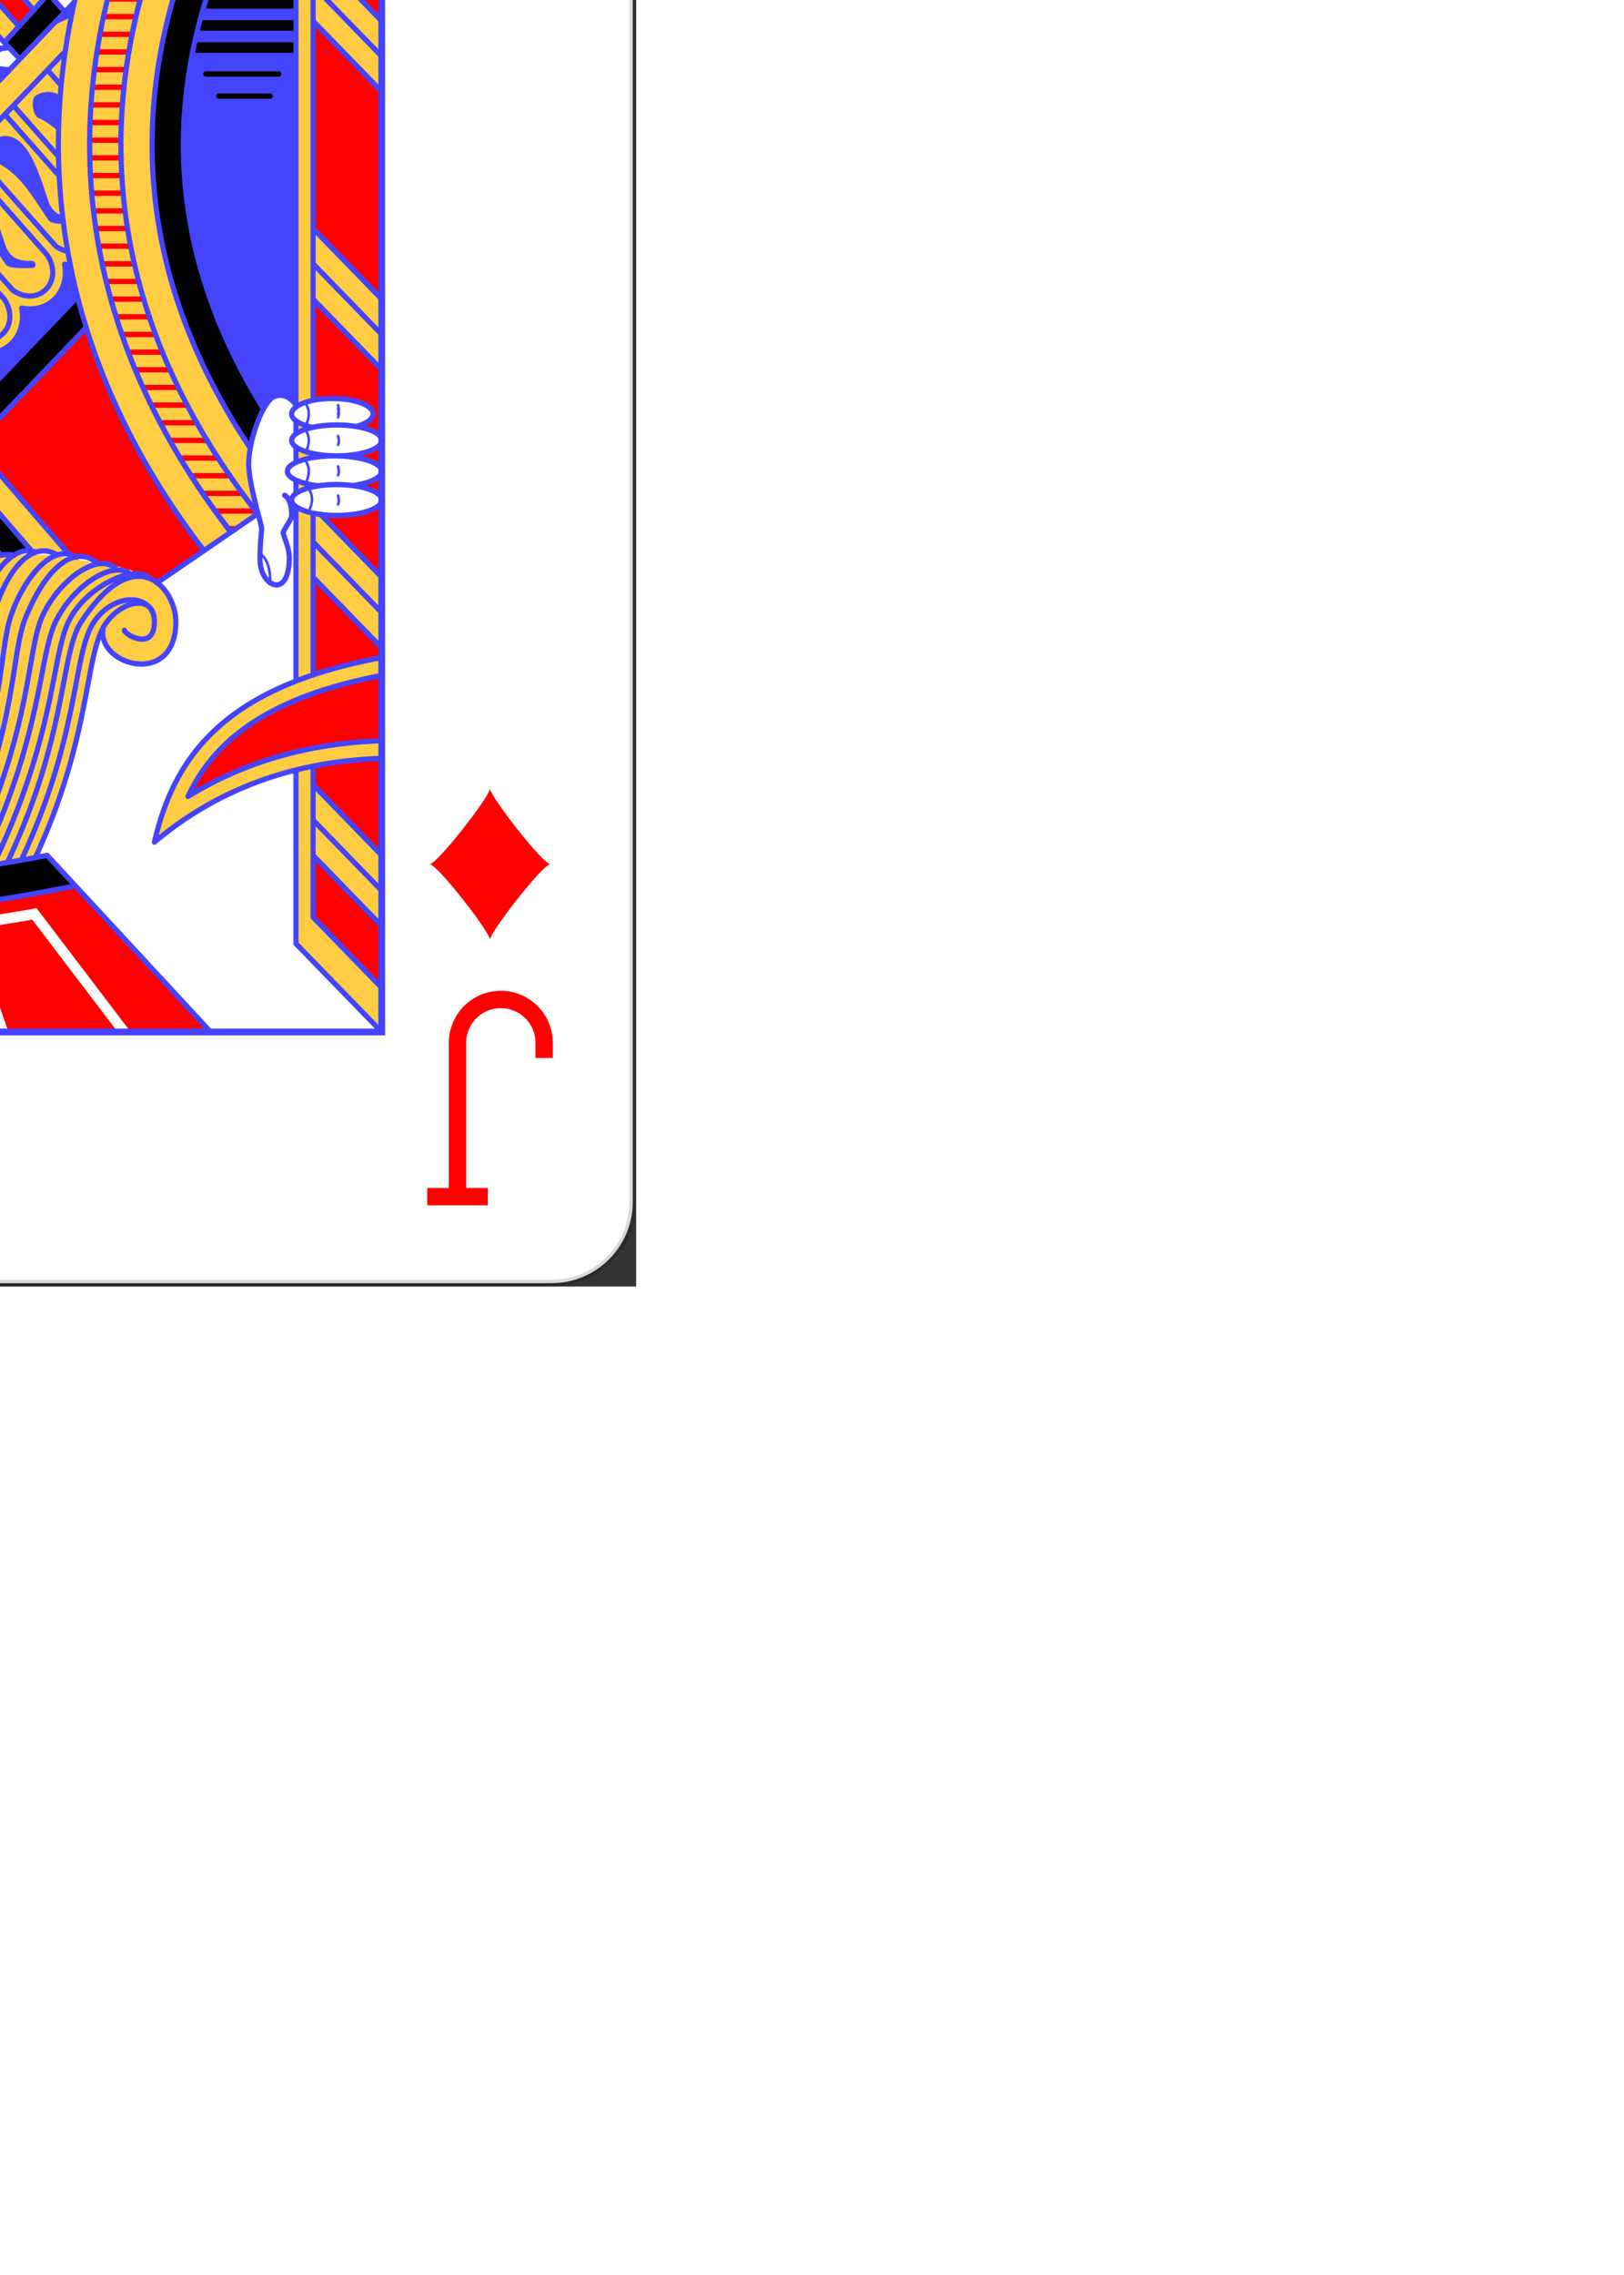<?xml version='1.0' encoding='UTF-8'?>
<svg xmlns="http://www.w3.org/2000/svg" xmlns:xlink="http://www.w3.org/1999/xlink" class="card" face="JD" height="13.125in" preserveAspectRatio="none" viewBox="-120 -168 240 336" width="9.375in">
  <rect x="-120" y="-168" width="240" height="336" fill="#333333" stroke="none"/>
  <style>
    /* CSS pour centrer le SVG dans l'écran */
    svg {
        position: absolute;
        top: 50%;
        left: 50%;
        transform: translate(-50%, -50%);
    }
    body {
        margin: 0;
        overflow: hidden;
    }
</style>
  <defs>
    <symbol id="VDJ" viewBox="-500 -500 1000 1000" preserveAspectRatio="xMinYMid">
      <path d="M50 -460L250 -460M150 -460L150 250A100 100 0 0 1 -250 250L-250 220" stroke="red" stroke-width="80" stroke-linecap="square" stroke-miterlimit="1.5" fill="none"/>
    </symbol>
    <symbol id="SDJ" viewBox="-600 -600 1200 1200" preserveAspectRatio="xMinYMid">
      <path d="M-400 0C-350 0 0 -450 0 -500C0 -450 350 0 400 0C350 0 0 450 0 500C0 450 -350 0 -400 0Z" fill="red"/>
    </symbol>
    <symbol id="DJ6" preserveAspectRatio="none" viewBox="0 0 1300 2000">
      <path stroke="#44F" stroke-linecap="round" stroke-linejoin="round" stroke-width="3" fill="none" d="M85,590c-4.701,8.725 -5.187,17.099 0,25M88.71,621.884c-4.701,8.725 -5.187,17.099 0,25M88.71,656.884c-4.701,8.725 -5.187,17.099 0,25M88.71,686.884c-4.701,8.725 -5.187,17.099 0,25M130,510c0,25 10,30 10,30M50.928,597.5c-1.131,2.58 -1.339,5.774 0,10M50.928,630.524c-1.131,2.58 -1.339,5.774 0,10M50.928,665c-1.131,2.58 -1.339,5.774 0,10M50.928,700c-1.131,2.58 -1.339,5.774 0,10M50.928,696.159c-1.131,2.58 -1.339,5.774 0,10M725,500c25,-10 40,-10 50,-5M705,255c-30,-20 -60.951,-7.28 -90,15M785,275c24.496,-30.289 50.876,-35.961 70,-25M692.54,258.604c5.799,4.009 9.635,10.975 9.635,18.896 0,12.426 -9.441,22.5 -21.088,22.5 -11.646,0 -21.088,-10.074 -21.088,-22.5 0,-3.285 0.66,-6.406 1.846,-9.22M853.124,261.739c6.976,3.399 11.876,11.415 11.876,20.761 0,12.426 -8.662,22.5 -19.347,22.5 -10.685,0 -19.347,-10.074 -19.347,-22.5 0,-3.816 0.817,-7.411 2.259,-10.56M835,317.323c11.292,3.969 26.1,-0.362 27.069,-2.323M517.969,509.822C557.538,533.358 604.489,555.092 650,555M525.369,498.266C565.472,522.392 613.488,545.094 660,545"/>
      <use xlink:href="#SDJ" height="200" width="200" transform="translate(650,1000)scale(1,0.972)rotate(0)translate(-100,-100)" stroke="#44F" stroke-width="36" stroke-linejoin="round" stroke-linecap="round"/>
      <use xlink:href="#SDJ" height="50" width="50" transform="translate(894,598)scale(1,0.972)rotate(-26)translate(-25,-25)"/>
      <use xlink:href="#SDJ" height="50" width="50" transform="translate(852,623)scale(1,0.972)rotate(-22)translate(-25,-25)"/>
      <use xlink:href="#SDJ" height="50" width="50" transform="translate(806,639)scale(1,0.972)rotate(-14)translate(-25,-25)"/>
      <use xlink:href="#SDJ" height="50" width="50" transform="translate(757,650)scale(1,0.972)rotate(-6)translate(-25,-25)"/>
      <use xlink:href="#SDJ" height="50" width="50" transform="translate(706,655)scale(1,0.972)rotate(0)translate(-25,-25)"/>
      <use xlink:href="#SDJ" height="50" width="50" transform="translate(656,653)scale(1,0.972)rotate(5)translate(-25,-25)"/>
      <use xlink:href="#SDJ" height="50" width="50" transform="translate(607,647)scale(1,0.972)rotate(10)translate(-25,-25)"/>
      <use xlink:href="#SDJ" height="50" width="50" transform="translate(560,637)scale(1,0.972)rotate(15)translate(-25,-25)"/>
    </symbol>
    <symbol id="DJ5" preserveAspectRatio="none" viewBox="0 0 1300 2000">
      <path stroke="#44F" stroke-linecap="round" stroke-linejoin="round" stroke-width="6" fill="none" d="M100,709.952V1610L-2.9802322e-6,1710M100,678.111v13.911M100,645.033v17.312M100,609.791v14.839M100,397.41V594.643M5.9604645e-7,5.9604645e-7 100,100v196.63M100.156,1207.275c107.997,79.347 171.737,190.717 199.486,315.914M207.3,545.261C445.376,846.844 403.682,1165.656 260.675,1405.606M358.174,1166.617 653.704,866.472M365.264,541.561 774.865,1002.951M650,870.236V1005M635,885.469V1120.805M620,900.703 620,1103.908M605,915.937l10e-6,171.074M590,931.172V1070.115M575,946.406V1053.219M560,961.641l-2e-5,74.682M545,976.875l-10e-6,42.551M530,992.109v10.42M408.006,544.65 795.9,981.588M444.424,540.616l372.51,419.609M368.801,1110.75 632.661,842.769M354.528,832.821 496.146,688.992M344.459,797.973 475.103,665.289M144.449,587.034 262.085,508.61M940.101,460.451l259.692,70.425M882.049,524.54c-41.333,34.618 -88.82,55.864 -141.033,63.696 -77.195,11.579 -165.246,-6.435 -258.699,-56.453M453.028,538.37c103.513,59.813 202.907,82.851 290.956,69.644 86.565,-12.985 161.584,-61.304 217.217,-141.821M850.411,523.829C816.55,547.595 778.945,562.323 738.049,568.457 669.735,578.704 590.814,564.241 505.551,521.317M557.384,667.852c141.56,33.774 280.148,12.039 377.1,-68.721M930.877,534.031l17.164,274.628M950.766,512.261c5.176,82.814 10.432,166.905 14.861,237.784M601.099,716.788c123.687,18.042 244.26,-3.946 336.972,-69.989M760.133,716.928C767.967,741.662 783.721,787.209 800,810c19.662,27.527 60.973,70.517 77.718,87.621M786.849,712.279C795.124,737.784 809.834,778.767 825,800c12.464,17.45 33.628,41.114 51.719,60.458M813.053,705.961C821.503,731.58 835.544,769.762 850,790c10.843,15.18 28.27,35.063 44.53,52.714M838.642,697.737C847.145,723.316 860.874,760.224 875,780c13.414,18.779 36.904,44.756 55.795,64.8M153.972,662.331C309.967,889.988 287.883,1108.489 192.987,1295.533M1199.928,715.507c-53.227,-48.045 -91.438,-105.975 -116.853,-171.387 -6.273,-16.146 -11.767,-32.747 -16.514,-49.768M1198.823,754.032c-86.122,-69.992 -139.221,-162.657 -165.48,-268.012M1144.6,515.971c3.51,27.018 30.401,77.532 54.943,106.167M80,240 -2.9802322e-7,160M0,120l80,80M80,280 -2.9802322e-7,200M80,555 -2.9802322e-7,475M0,435l80,80M80,870 -2.9802322e-7,790M0,750l80,80M80,910 -2.9802322e-7,830M80,1185 -2.9802322e-7,1105M0,1065l80,80M80,1225 -2.9802322e-7,1145M80,1500 -2.9802322e-7,1420M0,1380l80,80M80,1540 -2.9802322e-7,1460M80,715.826V1580L-5.9604645e-7,1660M80,404.212V586.914M0,50l80,80v170.958M592.661,882.769l-100,-110c-20,-30 10,-60 40,-40l100,110M538.524,938.376 440,830c-20,-30 10,-60 40,-40l98.193,108.012M488.885,988.773 390,880c-20,-30 10,-60 40,-40l98.606,108.467M366.055,884.082c4.519,0.868 9.232,2.776 13.945,5.918l98.886,108.774M439.259,1039.185 376.341,969.976M376.856,991.542l52.371,57.608M389.335,1089.268l-15.594,-17.153M516.977,711.775c-1.078,-0.089 -2.152,-0.14 -3.221,-0.156 -1.297,-0.018 -2.586,0.017 -3.863,0.105 -10.219,0.706 -19.688,4.787 -26.588,11.688 -11.544,11.544 -15.19,30.278 -8.35,47.686 -5.928,-1.859 -11.945,-2.542 -17.723,-2.143 -10.219,0.706 -19.689,4.787 -26.59,11.688 -9.67,9.67 -13.793,24.386 -10.859,39.141 -4.226,-0.84 -8.449,-1.111 -12.551,-0.828 -10.219,0.706 -19.689,4.787 -26.59,11.688 -9.617,9.617 -13.748,24.224 -10.908,38.896 -0.283,-0.06 -0.566,-0.133 -0.85,-0.188 -0.98,-0.203 -1.978,-0.307 -2.979,-0.311 -0.87,-0.003 -1.723,0.068 -2.555,0.208M911.501,824.106l-51.301,54.965M848.93,726.398c30.438,-14.244 60.781,-29.936 91.001,-47.503M860.229,753.123c27.325,-12.679 54.575,-26.511 81.729,-41.804M874.067,778.661c23.36,-10.811 46.666,-22.46 69.903,-35.142M892.425,802.102c17.883,-8.34 35.733,-17.177 53.545,-26.598M912.413,824.762c11.862,-5.596 23.71,-11.414 35.541,-17.48M919.958,855.554c6.272,-2.875 12.539,-5.81 18.803,-8.809M848.071,724.086 890,690 839.651,700.627M859.686,751.837 905,715 852.309,726.121M873.553,777.759 920,740 867.309,751.121M891.242,800.573 935,765 882.309,776.121M946.916,790.651l-49.607,10.47M910.283,822.288l36.743,-29.869M944.574,820.366l-27.265,5.754M921.876,854.122l18.259,-14.844M796.745,810.826 735,805 785,785M816.745,835.826 755,830 800.995,811.602M836.745,860.825 775,855 821.293,836.483M856.745,885.826 795,880 843.076,860.769M865.487,910.235 810,905 860,885M771.875,751.157c-45.675,6.443 -87.52,11.323 -128.233,13.293M771.745,750.826 710,745 760,725M784.463,781.691c-37.56,5.866 -76.037,10.142 -115.741,12.289M783.928,780.56 725,775 773.666,755.534M800.543,810.726c-34.211,5.512 -69.172,9.723 -105.121,12.221 -0.113,0.008 -0.226,0.016 -0.338,0.024M820.562,835.723c-33.673,5.426 -68.073,9.591 -103.426,12.104M842.46,860.416c-33.626,5.47 -67.975,9.688 -103.271,12.263M865,885c-33.784,5.565 -68.294,9.873 -103.757,12.527M864.175,912.505c-26.572,4.034 -53.609,7.264 -81.218,9.499M832.539,944.214c-9.118,0.981 -18.296,1.857 -27.537,2.622M845.626,931.474 830,930 857.643,918.943M137.753,705.592c129.038,202.306 110.486,391.093 29.078,558.571M144.664,587.05c211.433,263.851 187.394,526.874 72.807,741.458M240.698,1365.491C368.264,1137.311 400.016,847.839 175.72,566.274M144.78,587.132C356.096,850.901 332.058,1113.924 217.853,1328.87M176.02,566.162c223.996,281.677 192.244,571.149 64.817,798.824M100,710c0,0 9.291,14.995 24.328,10.107C139.668,715.121 156.474,665.06 155,640c-1.468,-24.957 -15,-65 -15,-70 0,-5 1.909,-14.691 1.909,-34.691 0,-30 -31.909,-45.309 -34.073,-2.527C107.209,545.174 110,550 115,565M115,565c-0.676,4.552 -10,15 -10,20 0,20 8.286,22.809 8.286,22.809M0,602.5A52.5,17.5 0 0 1 52.5,585 52.5,17.5 0 0 1 105,602.5 52.5,17.5 0 0 1 52.5,620 52.5,17.5 0 0 1 0,602.5M0,635c0,0 0,0 0,0 0,-7.263 13.907,-13.493 33.71,-16.141M73.837,618.553C94.935,621 110,627.44 110,635c0,9.665 -24.624,17.5 -55,17.5 -30.376,0 -55,-7.835 -55,-17.5M0,670A52.5,17.5 0 0 1 52.5,652.5 52.5,17.5 0 0 1 105,670 52.5,17.5 0 0 1 52.5,687.5 52.5,17.5 0 0 1 0,670M81.191,684.829C95.421,687.851 105,693.514 105,700c0,9.665 -21.266,17.5 -47.5,17.5 -26.234,0 -47.5,-7.835 -47.5,-17.5 0,-5.87 7.845,-11.066 19.884,-14.24M71.354,586.354 1.8096853e-5,515M0.02,309.855C97.554,306.607 187.046,278.578 265,215 242.582,308.966 186.547,390.542 0.192,424.084M0.026,329.865C80.534,327.262 156.893,308.022 225.898,266.748 215.042,289.094 200.421,309.706 179.627,328.295 143.531,360.564 88.07,387.481 0.303,403.733M403.784,197.624C336.263,339.655 347.37,430.787 320,465c-20,25 -55,30 -55,0 0,-35 34.9,-14.626 35,-10M420.15,194.736C350.946,338.298 360.638,429.107 335,465c-25,35 -70,30 -70,0M436.417,192.11C365.772,337.154 375.059,428.375 350,465c-65,95 -110,35 -110,0 0,-75 90,-50 85,-10M452.669,189.51C380.329,335.873 384.964,425.072 365,465c-20,40 -77.602,65.61 -94.572,48.745M468.763,187.305C395.282,334.978 400.064,424.872 380,465c-20,40 -64.5,68.136 -85,55M484.862,185.097C410.176,334.001 413.892,422.783 398.06,465c-15,40 -63.998,80.555 -88.06,60M500.989,182.866C425.269,333.183 432.827,424.628 416.121,466.749 395,520 361.556,552.647 333.873,532.762M517.083,180.7C440.175,332.311 447.076,424.662 433.307,468.06 420,510 385.05,555.512 355.845,537.641M532.953,178.991C455.14,331.615 463.149,424.349 453.116,468.935 445,505 414.577,561.021 378.609,540.433M548.832,177.272C470.166,330.965 486.957,428.902 472.488,472.432 460,510 433.177,553.423 404.187,543.706M564.713,175.556C485.046,330.227 504.286,424.838 496.669,470.246 490,510 460.572,546.713 428.474,539.875M580,175C500,330 527.498,425.817 516.915,470.683 510,500 488.836,539.016 459.373,536.333M595,175c-80,155 -40.203,258.598 -57.401,301.367 -14.963,37.211 -34.463,50.386 -51.885,51.962M872.923,165.37C878.475,185.244 890,227.409 890,235c0,10 -10,40 -10,55 0,15 -10,70 -20,95 -10,25 -45,90 -50,100 -5,10 -9.809,39.563 -24.809,44.563C770.191,534.563 735,550 720,540c-15,-10 -20,-15 -30,-15 -10,0 -30,5 -45,0 -15,-5 -85,-15 -90,-30 -4.379,-13.209 -10,-20 -12.377,-37.814M600,250c38.334,-16.373 66.186,-53.253 135,-10v0l-5,5c-36.119,-35.307 -82.46,-18.225 -130,5v0M885,240c-35,-15 -45,-30 -95,5v0c30,-15 66.711,-25.583 95,-5v0M790,245c-5.615,2.796 -7.258,21.124 -5,30 2.466,9.691 15,50 15,60 0,10 8.935,52.186 8.935,57.186C808.935,402.186 790,410 775,410M740,370c-20.808,1.708 -37.884,39.089 9.316,31.367C779.331,396.457 760,390 730,400M695,440v15l10,-10 -10,-5v0M805,435l-5,10 -10,-5 15,-5v0M700,445c15,0 30,-10 35,-10 5,0 15,10 20,10 5,0 15,-10 20,-10 5,0 10,5 15,5M735,470c10.017,10.832 40,15 40,-10M595,285c35,5 80,-30 120,-30M635,280c-5,15 55,25 70,15 15,-10 20,-5 20,-5M790.923,285.265c20,0 52.332,-22.8 70,-25 17.668,-2.2 20,10 20,10M790,285c20,10 33.071,20 52.775,20C862.479,305 880,290 880,290M882.739,166.219C916.805,221.491 899.287,285.408 900,345c0.877,16.276 15,10 20,5M875.871,322.903C862.68,401.749 940,392.043 940,350c0,-40 -40,-25 -40,-5M895,380c0,45 20,70 35,45M863.258,377.678C863.149,465.861 958.062,484.498 950,420c-5,-40 -50,-20 -49.354,-3.324M849.71,409.419C853.692,459.152 893.434,482.286 925,470c18.663,-7.264 21.42,-17.97 21.126,-24.435M836.381,435.227C844.554,477.951 902.816,504.171 930,470M826.958,452.98c9.23,40.691 44.654,58.763 73.332,47.601 9.377,-3.79 17.976,-11.415 19.488,-21.63M818.484,468.745c11.128,36.612 44.521,52.456 71.806,41.836 10.08,-3.923 15.519,-8.85 18.345,-13.571M809.429,486.652c6.149,37.142 80.063,56.922 91.04,18.908M920.159,125.779l-34.261,-0.77c-20.572,-0.462 -41.188,-0.75 -61.848,-0.84 -144.617,-0.628 -291.435,8.513 -441.393,36.51l-25.623,4.783M199.524,-1.861155e-4 390,200C557.854,168.663 722.223,161.344 885,165L1041.082,-4.7504902e-4M472.329,571.725c96.126,49.651 189.631,68.816 274.622,56.068 92.087,-13.813 172.42,-65.876 230.705,-150.232l3.633,-5.258"/>
    </symbol>
    <symbol id="DJ4" preserveAspectRatio="none" viewBox="0 0 1300 2000">
      <path fill="black" d="M130,1057c-4.057,-0.057 -4.057,6.057 0,6h60c4.057,0.057 4.057,-6.057 0,-6zm-10,25c-4.057,-0.057 -4.057,6.057 0,6h85c4.057,0.057 4.057,-6.057 0,-6zm-20,27v12h117.996l2.322,-12zm0,25v12h112.19l2.612,-12zm0,25v12h104.353l3.774,-12zm0,25v12h96.806l3.483,-12zm17.561,37h68.505l4.935,-12h-87.372zm29.898,25h27.866l4.935,-12h-46.444zM885.898,125.01c-20.572,-0.462 -41.188,-0.75 -61.848,-0.84 -144.617,-0.628 -291.435,8.513 -441.393,36.51L356.765,165.141 390,200c167.854,-31.337 332.223,-38.656 495,-35l35.361,-38.408zM934.484,599.132c-96.952,80.76 -235.54,102.495 -377.1,68.721l43.715,48.936c123.687,18.042 244.26,-3.946 336.972,-69.989zM816.934,960.224 444.424,540.616 408.006,544.65 795.9,981.588ZM496.146,688.992 354.528,832.821 344.459,797.973 475.103,665.289ZM877.718,897.621c-4.427,-4.522 -10.572,-10.854 -17.549,-18.39l51.237,-55.326c6.549,7.159 13.215,14.344 19.389,20.895M192.987,1295.533c94.897,-187.044 116.98,-405.546 -39.015,-633.202 -4.979,15.602 -9.504,32.46 -16.219,43.261 129.038,202.306 110.486,391.093 29.078,558.571z"/>
    </symbol>
    <symbol id="DJ3" preserveAspectRatio="none" viewBox="0 0 1300 2000">
      <path fill="#44F" d="M509,758c9,0 28.315,-1.237 32,4 19,27 34.047,54.141 62,66 5.895,2.501 10.258,21.901 2,26 -38.418,19.069 -54.167,-44.095 -64,-71 -7.297,-19.969 -27.054,-16.342 -31,-17 -6,-1 -3.687,-8 -1,-8zM456.339,815.231c9,0 28.315,-1.237 32,4 19,27 34.047,54.141 62,66 5.895,2.501 10.258,21.901 2,26 -38.418,19.069 -54.167,-44.095 -64,-71 -7.297,-19.969 -27.054,-16.342 -31,-17 -6,-1 -3.687,-8 -1,-8zM406.339,865.231c9,0 28.315,-1.237 32,4 19,27 34.047,54.141 62,66 5.895,2.501 10.258,21.901 2,26 -38.418,19.069 -54.167,-44.095 -64,-71 -7.297,-19.969 -27.054,-16.342 -31,-17 -6,-1 -3.687,-8 -1,-8zM371.248,915.149c7.579,0.188 14.956,1.05 17.09,4.082 19,27 34.047,54.141 62,66 5.895,2.501 10.258,21.901 2,26 -38.418,19.069 -54.167,-44.095 -64,-71 -3.549,-9.711 -10.044,-13.842 -16.235,-15.599M376.289,1019.066c7.016,6.682 14.831,12.255 24.049,16.166 5.895,2.501 10.258,21.901 2,26 -10.879,5.4 -19.941,4.206 -27.565,-0.892M697.25,280a13.625,20 0 0 1 -13.625,20 13.625,20 0 0 1 -13.625,-20 13.625,20 0 0 1 13.625,-20 13.625,20 0 0 1 13.625,20zM860,284.506a12.5,20.292 0 0 1 -12.5,20.292 12.5,20.292 0 0 1 -12.5,-20.292 12.5,20.292 0 0 1 12.5,-20.292 12.5,20.292 0 0 1 12.5,20.292zM1039.288,594.296c-17.009,-37.323 -29.874,-76.645 -38.918,-117.435l-19.08,-4.558 -3.633,5.258c-8.474,12.264 -17.414,23.846 -26.839,34.714 5.125,82.8 10.381,166.892 15.044,237.706 19.442,-54.632 44.354,-106.743 73.427,-155.684zM1144.6,515.971l55.194,14.905m-55.194,-14.905c3.51,27.018 30.401,77.532 54.943,106.167l0.251,-91.261M137.57,706c-4.348,7.569 -8.855,12.681 -13.242,14.107C109.291,724.995 100,709.976 100,709.976l0.078,496.904c23.977,17.954 45.709,37.081 66.058,57.431 82.103,-167.626 100.655,-356.414 -28.566,-558.312zM100,1610 -10,1720M354.528,832.821l141.618,-143.829 20.83,22.783c-1.078,-0.089 -2.152,-0.14 -3.221,-0.156 -1.297,-0.018 -2.586,0.017 -3.863,0.105 -10.219,0.706 -19.688,4.787 -26.588,11.688 -11.544,11.544 -15.19,30.278 -8.35,47.686 -5.928,-1.859 -11.945,-2.542 -17.723,-2.143 -10.219,0.706 -19.689,4.787 -26.59,11.688 -9.67,9.67 -13.793,24.386 -10.859,39.141 -4.226,-0.84 -8.449,-1.111 -12.551,-0.828 -10.219,0.706 -19.689,4.787 -26.59,11.688 -9.617,9.617 -13.748,24.224 -10.908,38.896 -0.283,-0.06 -0.566,-0.133 -0.85,-0.188 -0.98,-0.203 -1.978,-0.307 -2.979,-0.311 -0.87,-0.003 -1.723,0.068 -2.555,0.208zM1100,520a10,10 0 0 1 -10,10 10,10 0 0 1 -10,-10 10,10 0 0 1 10,-10 10,10 0 0 1 10,10zM1130,585a10,10 0 0 1 -10,10 10,10 0 0 1 -10,-10 10,10 0 0 1 10,-10 10,10 0 0 1 10,10zM1175,655a10,10 0 0 1 -10,10 10,10 0 0 1 -10,-10 10,10 0 0 1 10,-10 10,10 0 0 1 10,10z"/>
    </symbol>
    <symbol id="DJ2" preserveAspectRatio="none" viewBox="0 0 1300 2000">
      <path fill="red" d="M199.521,0l157.664,165.582 25.473,-4.902c149.958,-27.996 296.776,-37.138 441.393,-36.51 20.66,0.09 41.275,0.378 61.848,0.84l34.475,1.57L1040.949,0h-90.371l-73.627,108.701 -3.268,-0.072c-17.44,-0.384 -35.101,-0.607 -52.801,-0.684 -14.191,-0.062 -28.397,-0.029 -43.678,0.152l-7.916,0.094L798.268,0H696.223l-7.773,110.4 -5.359,0.221c-28.906,1.195 -58.058,2.965 -87.605,5.359L589.971,116.428 570.955,0H447.898l45.314,126.52 -7.391,0.957c-26.194,3.391 -52.95,7.403 -79.91,12.123L402.369,140.221 292.633,0Zm108.35,0 99.543,127.197c23.432,-4.051 46.649,-7.54 69.502,-10.588L435.15,0Zm275.244,0 16.924,103.627c25.991,-2.041 51.693,-3.606 77.189,-4.721L684.191,0Zm227.576,0 -25.73,96.07c12.299,-0.107 24.295,-0.176 35.975,-0.125 16.664,0.072 33.27,0.302 49.725,0.645L936.086,0ZM0,50v70l80,80v-70zm0,150v109.854c27.325,-0.911 54.014,-3.781 80,-8.816V280Zm225.898,66.748C156.887,308.026 80.516,327.253 0,329.854v73.936c87.942,-16.247 143.49,-43.188 179.627,-75.494 20.794,-18.589 35.415,-39.201 46.271,-61.547zM80,404.438C56.424,412.129 29.87,418.722 0,424.094V435l80,80zm182.084,104.172 -54.93,36.684c65.585,82.864 109.888,167.062 137.031,251.623L475.107,665.293 365.264,541.561c-34.415,-10.878 -70.714,-12.66 -103.18,-32.951zm863.334,2.24 -42.344,33.27 9.807,23.381h66.514l-40.512,50.641 14.359,21.424 61.381,-10.23 -17.67,63.613 12.203,12.115 10.982,-39.539 -0.596,-43.387 -6.068,-7.82 -60.371,10.062 36.715,-45.895L1156.74,552.5h-60.057l46.652,-36.656zM0,515v87.5a52.5,17.5 0 0 1 52.5,-17.5 52.5,17.5 0 0 1 18.664,1.164zm0,87.5V635c0,-7.263 13.907,-13.493 33.711,-16.141l0.301,-0.002A52.5,17.5 0 0 1 0,602.5ZM0,635v35a52.5,17.5 0 0 1 52.5,-17.5 52.5,17.5 0 0 1 27.5,2.619v-4.545C72.493,651.797 64.012,652.5 55,652.5 24.624,652.5 0,644.665 0,635Zm0,35v80l80,80V715.414C73.302,716.744 65.642,717.5 57.5,717.5 31.266,717.5 10,709.665 10,700c0,-5.867 7.837,-11.059 19.863,-14.234A52.5,17.5 0 0 1 0,670ZM170.152,567a3,3 0 1 0 0,6h8.428 0.381a3,3 0 1 0 0,-6h-0.381zM72.721,586.354A52.5,17.5 0 0 1 80,587.619v-1.266zM146.998,587a3,3 0 1 0 0,6h46.938 0.355a3,3 0 1 0 0,-6h-0.355zm15.473,20a3,3 0 1 0 0,6h45.842 0.324a3,3 0 1 0 0,-6H208.312ZM80,617.393a52.5,17.5 0 0 1 -6.863,1.166l0.699,-0.006c2.125,0.247 4.17,0.544 6.164,0.869zM176.955,627a3,3 0 1 0 0,6h44.982 0.297a3,3 0 1 0 0,-6h-0.297zm13.672,20a3,3 0 1 0 0,6h44.199 0.27a3,3 0 1 0 0,-6h-0.27zm12.871,20a3,3 0 1 0 0,6h43.381 0.25a3,3 0 1 0 0,-6h-0.25zm12.078,20a3,3 0 1 0 0,6h42.422a3,3 0 1 0 0,-6zm597.477,18.961 -26.203,6.318C795.125,737.784 809.834,778.767 825,800c12.701,17.782 34.437,42.018 52.748,61.559L894.529,842.715C878.269,825.064 860.843,805.18 850,790 835.544,769.762 821.502,731.58 813.053,705.961ZM226.846,707a3,3 0 1 0 0,6h41.582a3,3 0 1 0 0,-6zm10.307,20a3,3 0 1 0 0,6h41.021a3,3 0 1 0 0,-6zm9.557,20a3,3 0 1 0 0,6h40.467a3,3 0 1 0 0,-6zm8.814,20a3,3 0 1 0 0,6h39.76 0.156a3,3 0 1 0 0,-6h-0.156zm8.082,20a3,3 0 1 0 0,6h39.141a3,3 0 1 0 0,-6zm7.354,20a3,3 0 1 0 0,6h38.609a3,3 0 1 0 0,-6zm6.514,20a3,3 0 1 0 0,6h38.264a3,3 0 1 0 0,-6zM0,830v235l80,80V910Zm283.213,17a3,3 0 1 0 0,6h37.809a3,3 0 1 0 0,-6zm5.043,20a3,3 0 1 0 0,6h37.439a3,3 0 1 0 0,-6zm4.354,20a3,3 0 1 0 0,6h37.152a3,3 0 1 0 0,-6zm3.668,20a3,3 0 1 0 0,6h36.945a3,3 0 1 0 0,-6zm2.986,20a3,3 0 1 0 0,6h36.627a3,3 0 1 0 0,-6zm2.197,20a3,3 0 1 0 0,6h36.453a3,3 0 1 0 0,-6zm1.49,20a3,3 0 1 0 0,6h36.398a3,3 0 1 0 0,-6zm0.83,20a3,3 0 1 0 0,6H340a3,3 0 1 0 0,-6zm0.174,20a3,3 0 1 0 0,6H340a3,3 0 1 0 0,-6zm-0.484,20a3,3 0 1 0 0,6h36.412a3,3 0 1 0 0,-6zm-1.137,20a3,3 0 1 0 0,6h36.447a3,3 0 1 0 0,-6zm-1.787,20a3,3 0 1 0 0,6h36.555a3,3 0 1 0 0,-6zm-2.52,20a3,3 0 1 0 0,6h36.816a3,3 0 1 0 0,-6zm-3.184,20a3,3 0 1 0 0,6h37.115a3,3 0 1 0 0,-6zm-3.826,20a3,3 0 1 0 0,6h37.354a3,3 0 1 0 0,-6zM0,1145v235l80,80v-235zm286.551,2a3,3 0 1 0 0,6h37.656a3,3 0 1 0 0,-6zm-5.109,20a3,3 0 1 0 0,6h38.023a3,3 0 1 0 0,-6zm-5.75,20a3,3 0 1 0 0,6h38.445a3,3 0 1 0 0,-6zm-6.396,20a3,3 0 1 0 0,6h38.914a3,3 0 1 0 0,-6zm-7.041,20a3,3 0 1 0 0,6h39.396a3,3 0 1 0 0,-6zm-7.691,20a3,3 0 1 0 0,6h39.844a3,3 0 1 0 0,-6zm-8.342,20a3,3 0 1 0 0,6h40.34a3,3 0 0 0 0.002,0 3,3 0 0 0 0.006,0h0.039a3,3 0 0 0 0.162,-5.996 3,3 0 0 0 -0.178,0h-0.031zm-9,20a3,3 0 1 0 0,6h40.883a3,3 0 1 0 0,-6zm-9.66,20a3,3 0 1 0 0,6h41.463a3,3 0 1 0 0,-6zm-9.125,20a3,3 0 1 0 0,6h40.877a3,3 0 1 0 0,-6zm12.818,20a3,3 0 1 0 0,6h17.703 0.125a3,3 0 1 0 0,-6h-0.125zM0,1459.955V1660l80,-80v-40.768z"/>
    </symbol>
    <symbol id="DJ1" preserveAspectRatio="none" viewBox="0 0 1300 2000">
      <path fill="#FC4" d="M0 0L0 602.5A52.5 17.5 0 0 1 52.5 585A52.5 17.5 0 0 1 100 595.092L100 397.393C208.286 356.236 247.222 289.517 265 215C214.523 256.168 159.203 282.41 100 296.691L100 100L0 0zM0 602.5L0 635C0 627.737 13.907 621.507 33.711 618.859L34.012 618.857A52.5 17.5 0 0 1 0 602.5zM0 635L0 670A52.5 17.5 0 0 1 52.5 652.5A52.5 17.5 0 0 1 100 662.592L100 645.057C90.047 649.557 73.609 652.5 55 652.5C24.624 652.5 0 644.665 0 635zM0 670L0 1710L100 1610L100 707.814C92.207 713.556 76.108 717.5 57.5 717.5C31.266 717.5 10 709.665 10 700C10 694.133 17.837 688.941 29.863 685.766A52.5 17.5 0 0 1 0 670zM872.922 165.369C878.474 185.244 890 227.409 890 235C890 245 880 275 880 290C880 305 870 360 860 385C850 410 815 475 809.715 485.826C812.586 504.418 831.774 518.642 851.9 523.861L850.412 523.828C816.551 547.594 778.945 562.323 738.049 568.457C669.735 578.704 590.814 564.241 505.551 521.316L504.895 521.611C516.499 514.249 527.984 500.274 537.598 476.367C554.796 433.598 515 330 595 175C527.022 174.999 461.402 179.195 403.783 197.625C342.894 325.705 345.947 412.394 326.031 454.139C330 415 240 390 240 465C240 485.578 255.555 514.798 283.029 516.09C348.178 537.161 412.978 552.712 485.713 528.33C488.09 528.115 490.507 527.675 492.945 526.996L482.316 531.783C575.769 581.801 663.821 599.816 741.016 588.236C793.229 580.404 840.716 559.159 882.049 524.541L880.32 524.502C889.914 521.895 897.498 515.848 900.469 505.561C924.519 477.241 934.668 461.558 947.25 443.664C950.076 437.658 951.223 429.786 950 420C945 380 900.001 400 900.119 415.273C896.746 404.841 894.999 393.292 895.145 379.896C914.503 387.622 940 374.143 940 350C940 310 900 345 900 345C900 345 916.804 221.49 882.738 166.219L872.922 165.369zM961.201 466.193C905.569 546.711 830.55 595.029 743.984 608.014C655.935 621.221 556.541 598.183 453.027 538.369L445 540L472.33 571.725C568.456 621.376 661.96 640.542 746.951 627.793C817.729 617.176 881.561 583.959 933.777 530.855L930.877 534.031L948.041 808.658L965.627 750.045C961.199 679.205 955.947 595.159 950.773 512.389C960.181 501.477 969.155 489.865 977.656 477.561L981.289 472.303L961.201 466.193zM1033.342 486.02C1059.601 591.374 1112.7 684.039 1198.822 754.031L1199.928 715.506C1133.563 655.602 1090.542 580.332 1066.561 494.352L1033.342 486.02zM365.264 541.561L516.334 711.734C515.472 711.675 514.612 711.631 513.756 711.619C512.459 711.601 511.17 711.636 509.893 711.725C499.673 712.431 490.205 716.512 483.305 723.412C471.76 734.956 468.115 753.69 474.955 771.098C469.027 769.238 463.01 768.556 457.232 768.955C447.013 769.661 437.543 773.742 430.643 780.643C420.972 790.313 416.849 805.029 419.783 819.783C415.557 818.943 411.334 818.672 407.232 818.955C397.013 819.661 387.543 823.742 380.643 830.643C371.026 840.26 366.894 854.867 369.734 869.539C369.451 869.479 369.168 869.406 368.885 869.352C367.905 869.149 366.907 869.045 365.906 869.041C365.037 869.038 364.183 869.108 363.352 869.248L363.74 871.375C342.124 763.333 292.851 653.033 207.75 544.896L144.154 586.48C147.98 601.13 154.045 623.759 155 640C155.352 645.977 154.664 653.376 153.588 661.789C309.967 889.988 287.883 1108.49 192.412 1294.926C219.454 1328.214 242.125 1365.216 260.432 1405.092C304.395 1331.609 338.788 1250.648 358.482 1164.994L358.174 1166.617L653.705 866.473L774.865 1002.951L795.9 981.588L408.006 544.65L365.264 541.561zM100 609.904A52.5 17.5 0 0 1 73.174 618.559L73.836 618.553C84.484 619.788 93.586 622.042 100 624.941L100 609.904zM100 677.404A52.5 17.5 0 0 1 80.135 684.848L81.191 684.828C89.256 686.541 95.82 689.104 100 692.182L100 677.404zM838.641 697.736L813.053 705.961C821.502 731.58 835.544 769.762 850 790C860.843 805.18 878.269 825.064 894.529 842.715C894.529 842.715 917.566 830.644 910.729 823.059C897.241 808.094 883.902 792.462 875 780C860.874 760.224 847.144 723.315 838.641 697.736zM786.85 712.279L760.133 716.928C767.967 741.662 783.721 787.209 800 810C814.389 830.144 840.371 858.569 859.836 879.07C866.969 886.584 876.719 860.457 876.719 860.457C858.628 841.113 837.464 817.45 825 800C809.834 778.767 795.125 737.784 786.85 712.279z"/>
    </symbol>
    <rect id="XDJ" width="164.8" height="260.8" x="-82.4" y="-130.4"/>
  </defs>
  <rect width="239" height="335" x="-119.5" y="-167.5" rx="12" ry="12" fill="white" stroke="rgba(0,0,0,0.15)"/>
  <use width="164.8" height="260.8" x="-82.4" y="-130.4" xlink:href="#DJ1"/>
  <use transform="rotate(180)" width="164.8" height="260.8" x="-82.4" y="-130.4" xlink:href="#DJ1"/>
  <use width="164.8" height="260.8" x="-82.4" y="-130.4" xlink:href="#DJ2"/>
  <use transform="rotate(180)" width="164.8" height="260.8" x="-82.4" y="-130.4" xlink:href="#DJ2"/>
  <use width="164.8" height="260.8" x="-82.4" y="-130.4" xlink:href="#DJ3"/>
  <use transform="rotate(180)" width="164.8" height="260.8" x="-82.4" y="-130.4" xlink:href="#DJ3"/>
  <use width="164.8" height="260.8" x="-82.4" y="-130.4" xlink:href="#DJ4"/>
  <use transform="rotate(180)" width="164.8" height="260.8" x="-82.4" y="-130.4" xlink:href="#DJ4"/>
  <use width="164.8" height="260.8" x="-82.4" y="-130.4" xlink:href="#DJ5"/>
  <use transform="rotate(180)" width="164.8" height="260.8" x="-82.4" y="-130.4" xlink:href="#DJ5"/>
  <use width="164.8" height="260.8" x="-82.4" y="-130.4" xlink:href="#DJ6"/>
  <use transform="rotate(180)" width="164.8" height="260.8" x="-82.4" y="-130.4" xlink:href="#DJ6"/>
  <use xlink:href="#VDJ" height="32" width="32" x="-114.4" y="-156"/>
  <use xlink:href="#SDJ" height="26.769" width="26.769" x="-111.784" y="-119"/>
  <use xlink:href="#SDJ" height="55.68" width="55.68" x="34" y="-132.16"/>
  <g transform="rotate(180)">
    <use xlink:href="#VDJ" height="32" width="32" x="-114.4" y="-156"/>
    <use xlink:href="#SDJ" height="26.769" width="26.769" x="-111.784" y="-119"/>
    <use xlink:href="#SDJ" height="55.68" width="55.68" x="34" y="-132.16"/>
  </g>
  <use xlink:href="#XDJ" stroke="#44F" fill="none"/>
</svg>
